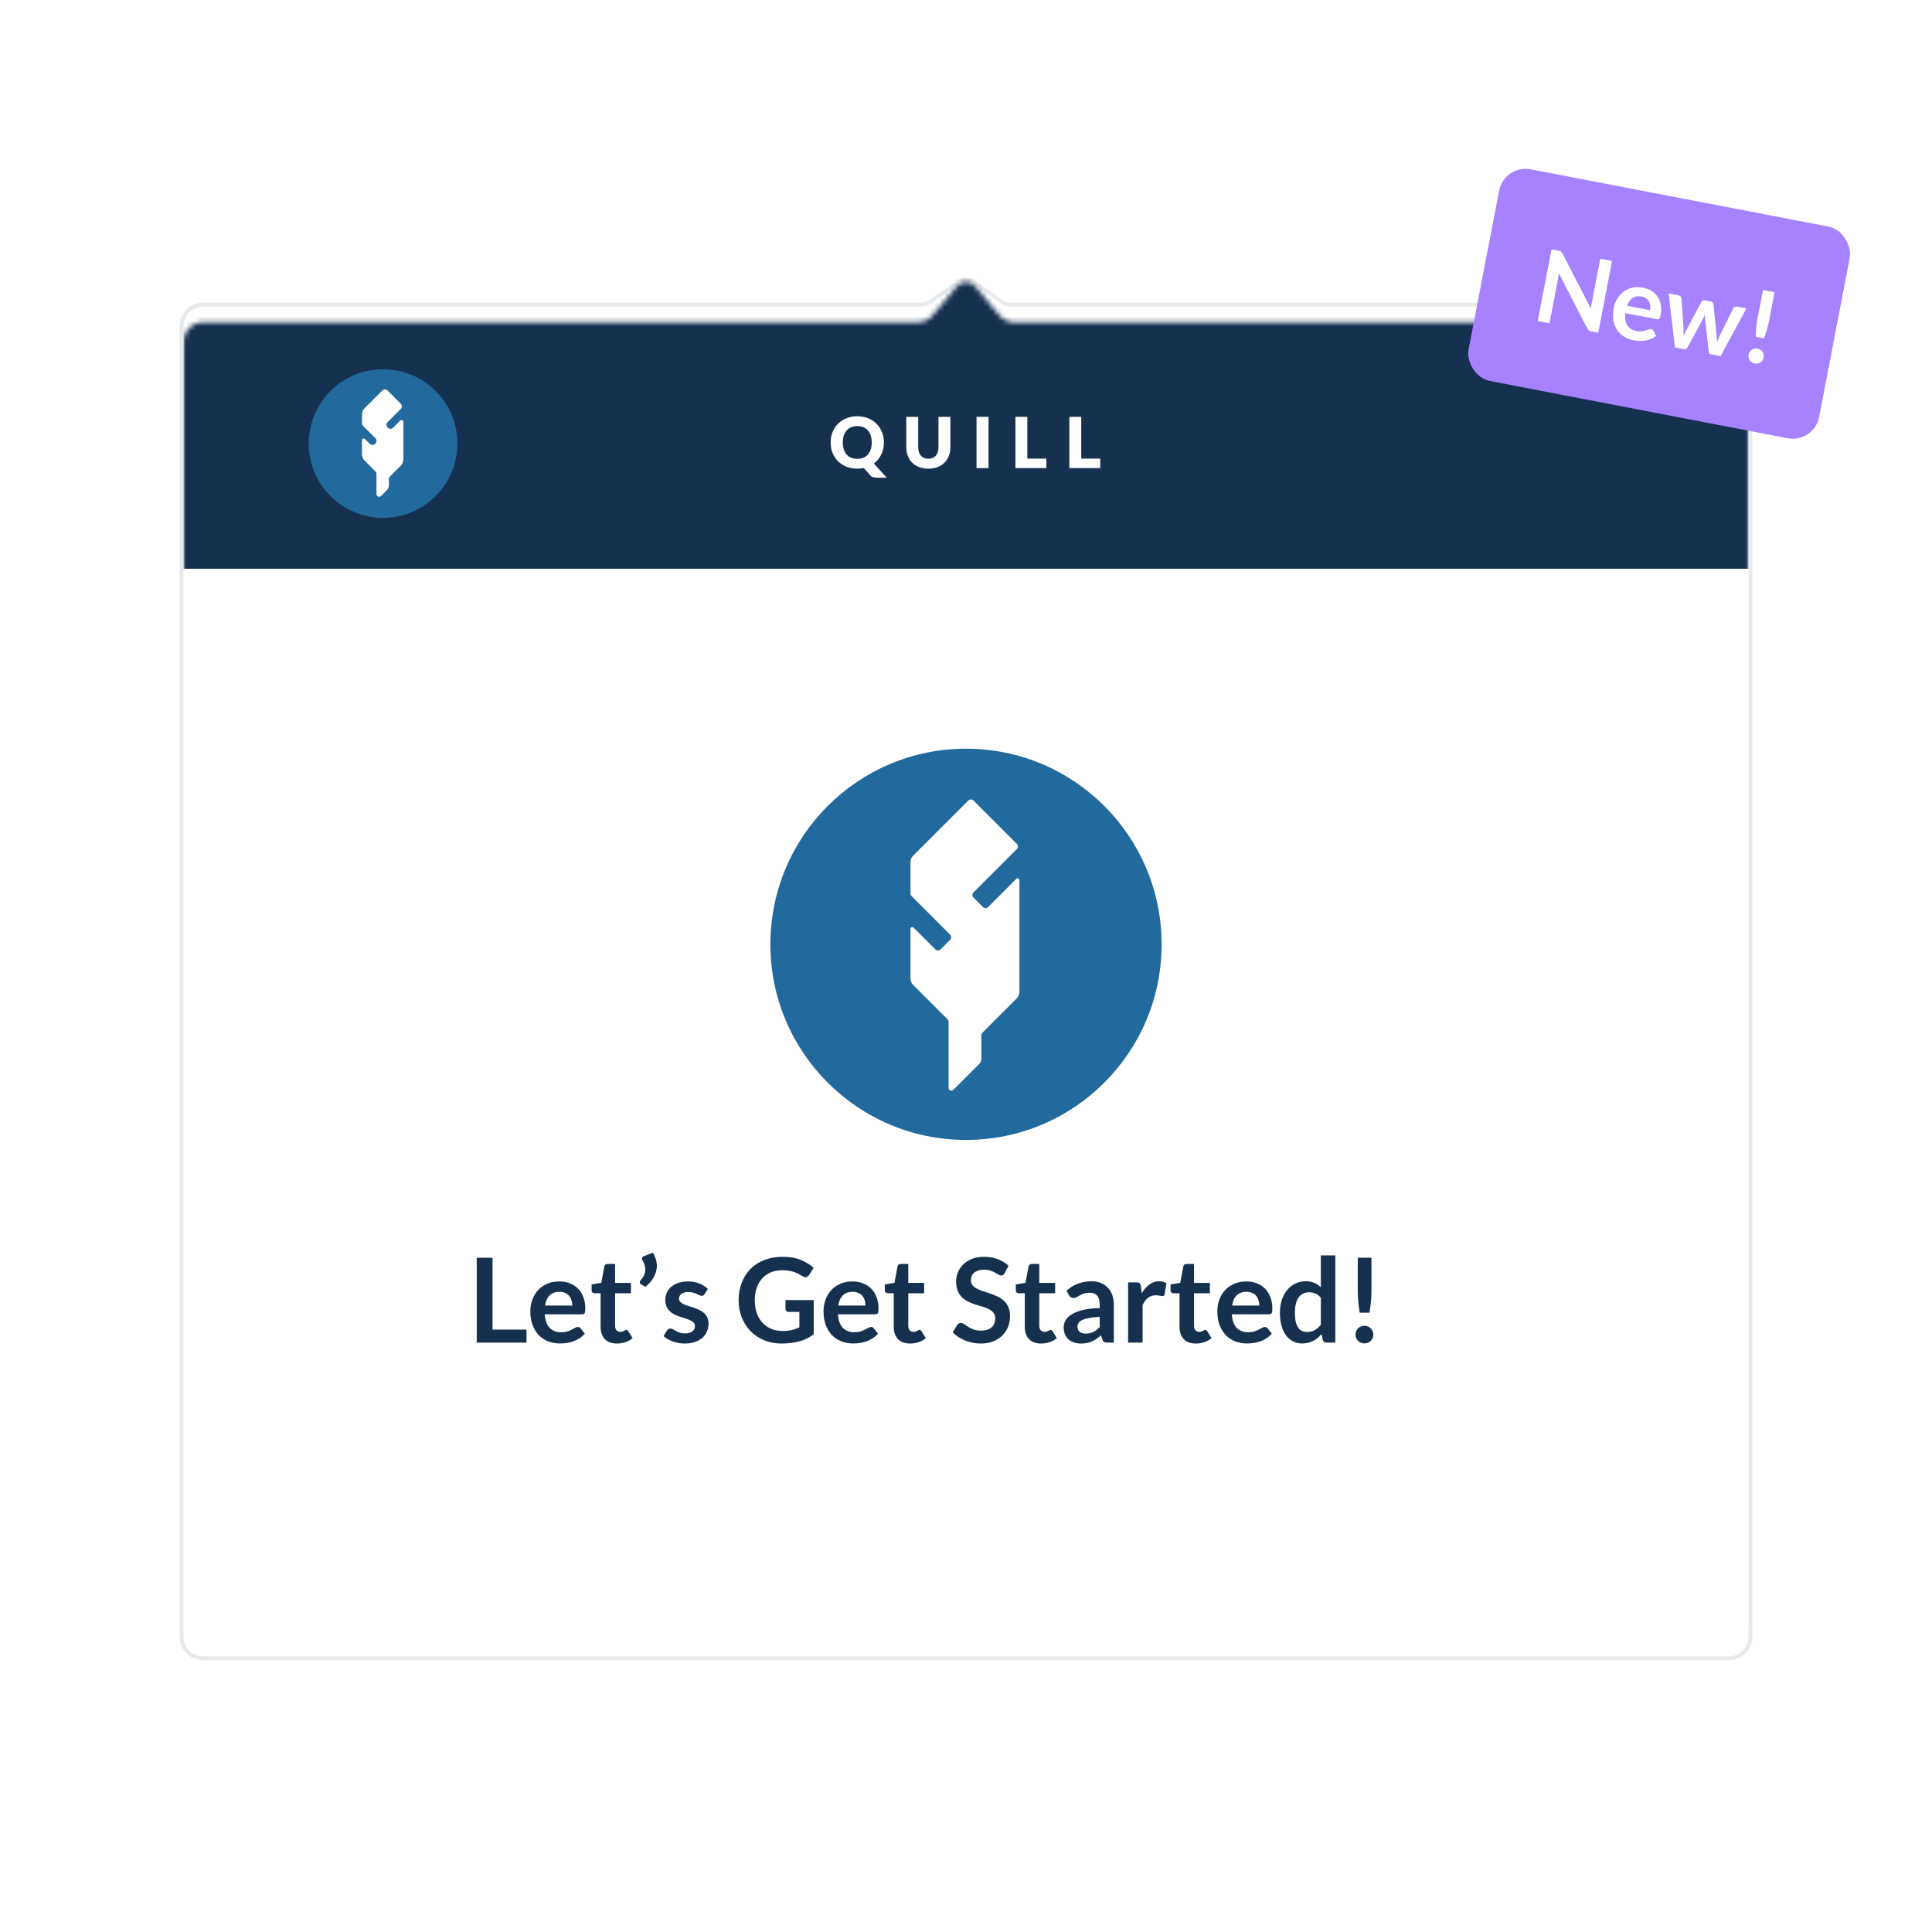<svg width="400" height="400" viewBox="0 0 400 400" fill="none" xmlns="http://www.w3.org/2000/svg">
<g filter="url(#filter0_d_15610_100533)">
<path d="M362.405 338.07V66.715C362.405 64.254 360.41 62.26 357.95 62.26H209.376C208.628 62.26 207.899 62.03 207.287 61.602L201.625 57.642C200.649 56.96 199.351 56.96 198.375 57.642L192.713 61.602C192.101 62.03 191.372 62.26 190.624 62.26H42.05C39.59 62.26 37.595 64.254 37.595 66.715V338.07C37.595 340.53 39.59 342.525 42.05 342.525H357.95C360.41 342.525 362.405 340.53 362.405 338.07Z" stroke="#E8EAED" stroke-width="0.81"/>
</g>
<mask id="mask0_15610_100533" style="mask-type:alpha" maskUnits="userSpaceOnUse" x="38" y="58" width="324" height="283">
<path d="M38 70.77C38 68.533 39.813 66.72 42.05 66.72H190.003C191.205 66.72 192.345 66.186 193.114 65.263L198.133 59.24C199.105 58.074 200.895 58.074 201.867 59.24L206.886 65.263C207.655 66.186 208.795 66.72 209.997 66.72H357.95C360.187 66.72 362 68.533 362 70.77V336.45C362 338.687 360.187 340.5 357.95 340.5H42.05C39.813 340.5 38 338.687 38 336.45V70.77Z" fill="#C4C4C4"/>
</mask>
<g mask="url(#mask0_15610_100533)">
<rect x="38" y="117.75" width="324" height="221.94" fill="white"/>
<rect x="38" y="57" width="324" height="60.75" fill="#163150"/>
<path d="M101.973 275.273H109.008V277.97H98.704V260.401H101.973V275.273ZM115.789 265.31C116.574 265.31 117.295 265.435 117.951 265.686C118.615 265.937 119.186 266.306 119.664 266.792C120.142 267.27 120.515 267.861 120.782 268.566C121.049 269.262 121.183 270.06 121.183 270.959C121.183 271.186 121.171 271.377 121.147 271.53C121.13 271.676 121.094 271.794 121.037 271.883C120.989 271.964 120.92 272.025 120.831 272.065C120.742 272.097 120.628 272.114 120.491 272.114H112.787C112.877 273.393 113.221 274.333 113.82 274.932C114.42 275.532 115.213 275.832 116.202 275.832C116.688 275.832 117.105 275.775 117.453 275.661C117.809 275.548 118.117 275.423 118.376 275.285C118.644 275.147 118.875 275.022 119.069 274.908C119.272 274.795 119.466 274.738 119.652 274.738C119.774 274.738 119.879 274.762 119.968 274.811C120.057 274.86 120.134 274.928 120.199 275.018L121.074 276.111C120.742 276.5 120.369 276.828 119.956 277.095C119.543 277.354 119.11 277.565 118.656 277.727C118.21 277.881 117.753 277.99 117.283 278.055C116.821 278.12 116.372 278.152 115.934 278.152C115.068 278.152 114.262 278.01 113.516 277.727C112.771 277.435 112.123 277.01 111.572 276.451C111.022 275.884 110.588 275.188 110.272 274.361C109.957 273.527 109.799 272.563 109.799 271.47C109.799 270.619 109.936 269.821 110.212 269.076C110.487 268.323 110.88 267.671 111.39 267.12C111.909 266.561 112.536 266.12 113.273 265.796C114.019 265.472 114.857 265.31 115.789 265.31ZM115.849 267.46C114.974 267.46 114.29 267.707 113.796 268.201C113.302 268.695 112.986 269.396 112.848 270.303H118.486C118.486 269.915 118.433 269.55 118.328 269.21C118.223 268.862 118.061 268.558 117.842 268.299C117.623 268.039 117.348 267.837 117.016 267.691C116.684 267.537 116.295 267.46 115.849 267.46ZM127.712 278.164C126.635 278.164 125.805 277.861 125.221 277.253C124.638 276.638 124.347 275.791 124.347 274.714V267.752H123.083C122.921 267.752 122.779 267.699 122.658 267.594C122.544 267.489 122.488 267.331 122.488 267.12V265.929L124.492 265.601L125.124 262.199C125.157 262.037 125.229 261.912 125.343 261.823C125.464 261.734 125.614 261.689 125.792 261.689H127.348V265.613H130.628V267.752H127.348V274.507C127.348 274.896 127.445 275.2 127.639 275.418C127.834 275.637 128.093 275.747 128.417 275.747C128.603 275.747 128.757 275.726 128.878 275.686C129.008 275.637 129.117 275.589 129.207 275.54C129.304 275.491 129.389 275.447 129.462 275.406C129.535 275.358 129.607 275.333 129.68 275.333C129.769 275.333 129.842 275.358 129.899 275.406C129.956 275.447 130.017 275.512 130.081 275.601L130.98 277.059C130.543 277.423 130.041 277.699 129.474 277.885C128.907 278.071 128.32 278.164 127.712 278.164ZM135.165 259.356C135.449 259.81 135.655 260.263 135.785 260.717C135.923 261.171 135.992 261.624 135.992 262.078C135.992 262.888 135.785 263.661 135.372 264.398C134.967 265.136 134.38 265.816 133.61 266.44L132.675 265.869C132.594 265.82 132.537 265.763 132.504 265.698C132.472 265.626 132.456 265.557 132.456 265.492C132.456 265.338 132.509 265.208 132.614 265.103C132.719 264.982 132.828 264.844 132.942 264.69C133.063 264.528 133.173 264.354 133.27 264.168C133.367 263.973 133.444 263.763 133.501 263.536C133.566 263.309 133.598 263.066 133.598 262.807C133.598 262.531 133.553 262.24 133.464 261.932C133.375 261.616 133.225 261.284 133.015 260.936C132.942 260.83 132.905 260.721 132.905 260.608C132.905 260.348 133.055 260.166 133.355 260.061L135.165 259.356ZM145.872 267.934C145.791 268.064 145.706 268.157 145.617 268.214C145.528 268.262 145.414 268.286 145.277 268.286C145.131 268.286 144.973 268.246 144.803 268.165C144.641 268.084 144.451 267.995 144.232 267.898C144.013 267.792 143.762 267.699 143.479 267.618C143.203 267.537 142.875 267.497 142.494 267.497C141.903 267.497 141.437 267.622 141.097 267.873C140.757 268.124 140.587 268.452 140.587 268.857C140.587 269.125 140.672 269.352 140.842 269.538C141.02 269.716 141.251 269.874 141.535 270.012C141.826 270.149 142.154 270.275 142.519 270.388C142.883 270.494 143.256 270.611 143.637 270.741C144.017 270.87 144.39 271.02 144.754 271.19C145.119 271.352 145.443 271.563 145.726 271.822C146.018 272.073 146.249 272.377 146.419 272.733C146.597 273.09 146.686 273.519 146.686 274.021C146.686 274.621 146.577 275.175 146.358 275.686C146.139 276.188 145.819 276.625 145.398 276.998C144.977 277.362 144.455 277.65 143.831 277.861C143.215 278.063 142.507 278.164 141.705 278.164C141.275 278.164 140.854 278.124 140.441 278.043C140.036 277.97 139.643 277.865 139.263 277.727C138.89 277.589 138.542 277.427 138.218 277.241C137.902 277.055 137.622 276.852 137.379 276.633L138.072 275.491C138.161 275.354 138.266 275.248 138.388 275.175C138.509 275.103 138.663 275.066 138.849 275.066C139.036 275.066 139.21 275.119 139.372 275.224C139.542 275.329 139.736 275.443 139.955 275.564C140.174 275.686 140.429 275.799 140.721 275.904C141.02 276.01 141.397 276.062 141.85 276.062C142.207 276.062 142.511 276.022 142.762 275.941C143.021 275.852 143.232 275.738 143.394 275.601C143.564 275.463 143.685 275.305 143.758 275.127C143.839 274.941 143.88 274.75 143.88 274.556C143.88 274.264 143.79 274.025 143.612 273.839C143.442 273.653 143.211 273.491 142.92 273.353C142.636 273.215 142.308 273.094 141.936 272.988C141.571 272.875 141.194 272.754 140.806 272.624C140.425 272.494 140.048 272.345 139.676 272.174C139.311 271.996 138.983 271.773 138.691 271.506C138.408 271.239 138.177 270.911 137.999 270.522C137.829 270.133 137.744 269.663 137.744 269.113C137.744 268.602 137.845 268.116 138.048 267.655C138.25 267.193 138.546 266.792 138.934 266.452C139.331 266.103 139.821 265.828 140.405 265.626C140.996 265.415 141.676 265.31 142.446 265.31C143.304 265.31 144.086 265.451 144.791 265.735C145.495 266.018 146.083 266.391 146.553 266.853L145.872 267.934ZM162.017 275.564C162.754 275.564 163.394 275.499 163.936 275.37C164.487 275.232 165.01 275.046 165.504 274.811V271.616H163.305C163.094 271.616 162.928 271.559 162.806 271.445C162.685 271.324 162.624 271.178 162.624 271.008V269.161H168.468V276.269C168.023 276.593 167.557 276.876 167.071 277.119C166.593 277.354 166.079 277.549 165.528 277.703C164.985 277.857 164.402 277.97 163.778 278.043C163.155 278.124 162.482 278.164 161.761 278.164C160.482 278.164 159.303 277.942 158.226 277.496C157.149 277.051 156.217 276.431 155.431 275.637C154.646 274.843 154.03 273.896 153.585 272.794C153.147 271.692 152.928 270.49 152.928 269.186C152.928 267.865 153.143 266.654 153.572 265.553C154.002 264.451 154.609 263.503 155.395 262.71C156.189 261.916 157.149 261.3 158.274 260.863C159.4 260.425 160.664 260.207 162.065 260.207C163.499 260.207 164.738 260.421 165.783 260.851C166.836 261.272 167.727 261.823 168.456 262.503L167.508 263.985C167.322 264.285 167.075 264.435 166.767 264.435C166.573 264.435 166.374 264.37 166.172 264.24C165.913 264.087 165.645 263.933 165.37 263.779C165.103 263.625 164.803 263.491 164.471 263.378C164.147 263.264 163.778 263.171 163.365 263.098C162.96 263.025 162.49 262.989 161.956 262.989C161.089 262.989 160.303 263.135 159.599 263.426C158.902 263.718 158.307 264.135 157.813 264.678C157.319 265.221 156.938 265.873 156.671 266.634C156.403 267.395 156.27 268.246 156.27 269.186C156.27 270.198 156.411 271.101 156.695 271.895C156.978 272.681 157.375 273.345 157.886 273.888C158.396 274.43 159.003 274.847 159.708 275.139C160.413 275.423 161.182 275.564 162.017 275.564ZM176.491 265.31C177.277 265.31 177.998 265.435 178.654 265.686C179.318 265.937 179.889 266.306 180.367 266.792C180.845 267.27 181.217 267.861 181.485 268.566C181.752 269.262 181.886 270.06 181.886 270.959C181.886 271.186 181.874 271.377 181.849 271.53C181.833 271.676 181.797 271.794 181.74 271.883C181.691 271.964 181.622 272.025 181.533 272.065C181.444 272.097 181.331 272.114 181.193 272.114H173.49C173.579 273.393 173.923 274.333 174.523 274.932C175.122 275.532 175.916 275.832 176.904 275.832C177.39 275.832 177.807 275.775 178.156 275.661C178.512 275.548 178.82 275.423 179.079 275.285C179.346 275.147 179.577 275.022 179.772 274.908C179.974 274.795 180.168 274.738 180.355 274.738C180.476 274.738 180.582 274.762 180.671 274.811C180.76 274.86 180.837 274.928 180.902 275.018L181.776 276.111C181.444 276.5 181.072 276.828 180.659 277.095C180.245 277.354 179.812 277.565 179.358 277.727C178.913 277.881 178.455 277.99 177.986 278.055C177.524 278.12 177.074 278.152 176.637 278.152C175.77 278.152 174.964 278.01 174.219 277.727C173.474 277.435 172.826 277.01 172.275 276.451C171.724 275.884 171.291 275.188 170.975 274.361C170.659 273.527 170.501 272.563 170.501 271.47C170.501 270.619 170.639 269.821 170.914 269.076C171.19 268.323 171.582 267.671 172.093 267.12C172.611 266.561 173.239 266.12 173.976 265.796C174.721 265.472 175.56 265.31 176.491 265.31ZM176.552 267.46C175.677 267.46 174.993 267.707 174.498 268.201C174.004 268.695 173.688 269.396 173.551 270.303H179.188C179.188 269.915 179.136 269.55 179.03 269.21C178.925 268.862 178.763 268.558 178.544 268.299C178.326 268.039 178.05 267.837 177.718 267.691C177.386 267.537 176.997 267.46 176.552 267.46ZM188.415 278.164C187.337 278.164 186.507 277.861 185.924 277.253C185.341 276.638 185.049 275.791 185.049 274.714V267.752H183.785C183.623 267.752 183.482 267.699 183.36 267.594C183.247 267.489 183.19 267.331 183.19 267.12V265.929L185.195 265.601L185.827 262.199C185.859 262.037 185.932 261.912 186.045 261.823C186.167 261.734 186.317 261.689 186.495 261.689H188.05V265.613H191.331V267.752H188.05V274.507C188.05 274.896 188.147 275.2 188.342 275.418C188.536 275.637 188.795 275.747 189.119 275.747C189.306 275.747 189.459 275.726 189.581 275.686C189.711 275.637 189.82 275.589 189.909 275.54C190.006 275.491 190.091 275.447 190.164 275.406C190.237 275.358 190.31 275.333 190.383 275.333C190.472 275.333 190.545 275.358 190.602 275.406C190.658 275.447 190.719 275.512 190.784 275.601L191.683 277.059C191.246 277.423 190.743 277.699 190.176 277.885C189.609 278.071 189.022 278.164 188.415 278.164ZM208.002 263.597C207.913 263.775 207.808 263.9 207.686 263.973C207.573 264.046 207.435 264.083 207.273 264.083C207.111 264.083 206.929 264.022 206.727 263.9C206.524 263.771 206.285 263.629 206.01 263.475C205.734 263.321 205.41 263.183 205.038 263.062C204.673 262.932 204.24 262.868 203.738 262.868C203.284 262.868 202.887 262.924 202.547 263.038C202.215 263.143 201.931 263.293 201.696 263.487C201.47 263.682 201.3 263.916 201.186 264.192C201.073 264.459 201.016 264.755 201.016 265.079C201.016 265.492 201.129 265.836 201.356 266.112C201.591 266.387 201.899 266.622 202.28 266.816C202.66 267.011 203.094 267.185 203.58 267.339C204.066 267.493 204.56 267.659 205.062 267.837C205.572 268.007 206.07 268.209 206.556 268.444C207.042 268.671 207.476 268.963 207.856 269.319C208.237 269.667 208.541 270.097 208.768 270.607C209.003 271.117 209.12 271.737 209.12 272.466C209.12 273.26 208.982 274.005 208.707 274.702C208.44 275.39 208.043 275.994 207.516 276.512C206.998 277.022 206.362 277.427 205.609 277.727C204.855 278.019 203.993 278.164 203.021 278.164C202.462 278.164 201.911 278.108 201.368 277.994C200.826 277.889 200.303 277.735 199.801 277.533C199.307 277.33 198.841 277.087 198.404 276.804C197.974 276.52 197.59 276.204 197.25 275.856L198.197 274.289C198.286 274.175 198.392 274.082 198.513 274.009C198.643 273.928 198.784 273.888 198.938 273.888C199.141 273.888 199.36 273.973 199.594 274.143C199.829 274.305 200.105 274.487 200.421 274.689C200.745 274.892 201.121 275.078 201.551 275.248C201.988 275.41 202.51 275.491 203.118 275.491C204.049 275.491 204.77 275.273 205.281 274.835C205.791 274.39 206.046 273.754 206.046 272.928C206.046 272.466 205.929 272.089 205.694 271.798C205.467 271.506 205.163 271.263 204.783 271.069C204.402 270.866 203.968 270.696 203.482 270.558C202.996 270.421 202.502 270.271 202 270.109C201.498 269.947 201.004 269.753 200.518 269.526C200.032 269.299 199.599 269.003 199.218 268.639C198.837 268.274 198.529 267.821 198.294 267.278C198.068 266.727 197.954 266.051 197.954 265.249C197.954 264.609 198.08 263.985 198.331 263.378C198.59 262.77 198.963 262.232 199.449 261.762C199.943 261.292 200.546 260.915 201.259 260.632C201.972 260.348 202.786 260.207 203.701 260.207C204.738 260.207 205.694 260.369 206.569 260.693C207.443 261.017 208.189 261.47 208.804 262.053L208.002 263.597ZM215.539 278.164C214.461 278.164 213.631 277.861 213.048 277.253C212.465 276.638 212.173 275.791 212.173 274.714V267.752H210.909C210.747 267.752 210.606 267.699 210.484 267.594C210.371 267.489 210.314 267.331 210.314 267.12V265.929L212.319 265.601L212.951 262.199C212.983 262.037 213.056 261.912 213.169 261.823C213.291 261.734 213.441 261.689 213.619 261.689H215.174V265.613H218.455V267.752H215.174V274.507C215.174 274.896 215.271 275.2 215.466 275.418C215.66 275.637 215.919 275.747 216.243 275.747C216.43 275.747 216.583 275.726 216.705 275.686C216.835 275.637 216.944 275.589 217.033 275.54C217.13 275.491 217.215 275.447 217.288 275.406C217.361 275.358 217.434 275.333 217.507 275.333C217.596 275.333 217.669 275.358 217.726 275.406C217.782 275.447 217.843 275.512 217.908 275.601L218.807 277.059C218.369 277.423 217.867 277.699 217.3 277.885C216.733 278.071 216.146 278.164 215.539 278.164ZM230.61 277.97H229.261C228.978 277.97 228.755 277.929 228.593 277.848C228.431 277.759 228.309 277.585 228.228 277.326L227.961 276.439C227.645 276.723 227.333 276.974 227.026 277.192C226.726 277.403 226.414 277.581 226.09 277.727C225.766 277.873 225.422 277.982 225.057 278.055C224.693 278.128 224.288 278.164 223.842 278.164C223.316 278.164 222.83 278.096 222.384 277.958C221.939 277.812 221.554 277.597 221.23 277.314C220.914 277.03 220.667 276.678 220.489 276.257C220.311 275.836 220.222 275.346 220.222 274.787C220.222 274.317 220.343 273.855 220.586 273.402C220.837 272.94 221.25 272.527 221.825 272.162C222.4 271.79 223.166 271.482 224.122 271.239C225.078 270.996 226.264 270.858 227.682 270.826V270.097C227.682 269.262 227.503 268.647 227.147 268.25C226.799 267.845 226.288 267.642 225.616 267.642C225.13 267.642 224.725 267.699 224.401 267.813C224.077 267.926 223.794 268.056 223.551 268.201C223.316 268.339 223.097 268.465 222.895 268.578C222.692 268.691 222.469 268.748 222.226 268.748C222.024 268.748 221.85 268.695 221.704 268.59C221.558 268.485 221.441 268.355 221.352 268.201L220.805 267.242C222.238 265.929 223.968 265.273 225.993 265.273C226.722 265.273 227.37 265.395 227.937 265.638C228.512 265.873 228.998 266.205 229.395 266.634C229.792 267.055 230.091 267.561 230.294 268.153C230.505 268.744 230.61 269.392 230.61 270.097V277.97ZM224.778 276.099C225.086 276.099 225.369 276.071 225.628 276.014C225.888 275.957 226.131 275.872 226.357 275.759C226.592 275.645 226.815 275.508 227.026 275.346C227.244 275.175 227.463 274.977 227.682 274.75V272.648C226.807 272.689 226.074 272.766 225.483 272.879C224.899 272.984 224.43 273.122 224.073 273.292C223.717 273.462 223.462 273.661 223.308 273.888C223.162 274.114 223.089 274.361 223.089 274.629C223.089 275.155 223.243 275.532 223.551 275.759C223.867 275.985 224.276 276.099 224.778 276.099ZM233.561 277.97V265.504H235.323C235.63 265.504 235.845 265.561 235.966 265.674C236.088 265.788 236.169 265.982 236.209 266.257L236.392 267.764C236.837 266.994 237.36 266.387 237.959 265.941C238.558 265.496 239.231 265.273 239.976 265.273C240.592 265.273 241.102 265.415 241.507 265.698L241.118 267.946C241.094 268.092 241.041 268.197 240.96 268.262C240.879 268.319 240.77 268.347 240.632 268.347C240.511 268.347 240.345 268.319 240.134 268.262C239.923 268.205 239.644 268.177 239.296 268.177C238.672 268.177 238.137 268.351 237.692 268.7C237.246 269.04 236.87 269.542 236.562 270.206V277.97H233.561ZM247.575 278.164C246.497 278.164 245.667 277.861 245.084 277.253C244.501 276.638 244.209 275.791 244.209 274.714V267.752H242.945C242.783 267.752 242.642 267.699 242.52 267.594C242.407 267.489 242.35 267.331 242.35 267.12V265.929L244.355 265.601L244.987 262.199C245.019 262.037 245.092 261.912 245.205 261.823C245.327 261.734 245.477 261.689 245.655 261.689H247.21V265.613H250.491V267.752H247.21V274.507C247.21 274.896 247.307 275.2 247.502 275.418C247.696 275.637 247.955 275.747 248.279 275.747C248.466 275.747 248.62 275.726 248.741 275.686C248.871 275.637 248.98 275.589 249.069 275.54C249.166 275.491 249.251 275.447 249.324 275.406C249.397 275.358 249.47 275.333 249.543 275.333C249.632 275.333 249.705 275.358 249.762 275.406C249.818 275.447 249.879 275.512 249.944 275.601L250.843 277.059C250.406 277.423 249.903 277.699 249.336 277.885C248.769 278.071 248.182 278.164 247.575 278.164ZM258.029 265.31C258.815 265.31 259.536 265.435 260.192 265.686C260.856 265.937 261.427 266.306 261.905 266.792C262.383 267.27 262.755 267.861 263.023 268.566C263.29 269.262 263.424 270.06 263.424 270.959C263.424 271.186 263.411 271.377 263.387 271.53C263.371 271.676 263.334 271.794 263.278 271.883C263.229 271.964 263.16 272.025 263.071 272.065C262.982 272.097 262.869 272.114 262.731 272.114H255.028C255.117 273.393 255.461 274.333 256.061 274.932C256.66 275.532 257.454 275.832 258.442 275.832C258.928 275.832 259.345 275.775 259.694 275.661C260.05 275.548 260.358 275.423 260.617 275.285C260.884 275.147 261.115 275.022 261.309 274.908C261.512 274.795 261.706 274.738 261.893 274.738C262.014 274.738 262.119 274.762 262.209 274.811C262.298 274.86 262.375 274.928 262.439 275.018L263.314 276.111C262.982 276.5 262.61 276.828 262.196 277.095C261.783 277.354 261.35 277.565 260.896 277.727C260.451 277.881 259.993 277.99 259.523 278.055C259.062 278.12 258.612 278.152 258.175 278.152C257.308 278.152 256.502 278.01 255.757 277.727C255.012 277.435 254.364 277.01 253.813 276.451C253.262 275.884 252.829 275.188 252.513 274.361C252.197 273.527 252.039 272.563 252.039 271.47C252.039 270.619 252.177 269.821 252.452 269.076C252.728 268.323 253.12 267.671 253.631 267.12C254.149 266.561 254.777 266.12 255.514 265.796C256.259 265.472 257.097 265.31 258.029 265.31ZM258.09 267.46C257.215 267.46 256.53 267.707 256.036 268.201C255.542 268.695 255.226 269.396 255.089 270.303H260.726C260.726 269.915 260.674 269.55 260.568 269.21C260.463 268.862 260.301 268.558 260.082 268.299C259.864 268.039 259.588 267.837 259.256 267.691C258.924 267.537 258.535 267.46 258.09 267.46ZM274.63 277.97C274.241 277.97 273.986 277.788 273.865 277.423L273.622 276.22C273.363 276.512 273.091 276.775 272.808 277.01C272.524 277.245 272.216 277.448 271.884 277.618C271.56 277.788 271.208 277.917 270.827 278.006C270.455 278.104 270.05 278.152 269.612 278.152C268.932 278.152 268.308 278.01 267.741 277.727C267.174 277.443 266.684 277.034 266.271 276.5C265.866 275.957 265.55 275.289 265.323 274.495C265.105 273.701 264.995 272.794 264.995 271.773C264.995 270.85 265.121 269.991 265.372 269.198C265.623 268.404 265.983 267.715 266.453 267.132C266.923 266.549 267.486 266.095 268.142 265.771C268.798 265.439 269.535 265.273 270.353 265.273C271.05 265.273 271.645 265.387 272.139 265.613C272.634 265.832 273.075 266.128 273.464 266.5V259.915H276.465V277.97H274.63ZM270.633 275.771C271.257 275.771 271.787 275.641 272.225 275.382C272.662 275.123 273.075 274.754 273.464 274.276V268.687C273.124 268.274 272.751 267.983 272.346 267.813C271.949 267.642 271.52 267.557 271.058 267.557C270.605 267.557 270.191 267.642 269.819 267.813C269.454 267.983 269.142 268.242 268.883 268.59C268.632 268.93 268.438 269.368 268.3 269.902C268.162 270.429 268.094 271.053 268.094 271.773C268.094 272.502 268.15 273.122 268.264 273.632C268.385 274.135 268.555 274.548 268.774 274.872C268.993 275.188 269.26 275.418 269.576 275.564C269.892 275.702 270.244 275.771 270.633 275.771ZM283.945 260.401V267.351C283.945 268.088 283.908 268.813 283.835 269.526C283.762 270.23 283.665 270.98 283.544 271.773H281.515C281.393 270.98 281.296 270.23 281.223 269.526C281.15 268.813 281.114 268.088 281.114 267.351V260.401H283.945ZM280.652 276.318C280.652 276.066 280.697 275.828 280.786 275.601C280.883 275.374 281.013 275.18 281.175 275.018C281.345 274.856 281.543 274.726 281.77 274.629C281.997 274.532 282.24 274.483 282.499 274.483C282.75 274.483 282.989 274.532 283.216 274.629C283.443 274.726 283.637 274.856 283.799 275.018C283.961 275.18 284.091 275.374 284.188 275.601C284.285 275.828 284.334 276.066 284.334 276.318C284.334 276.577 284.285 276.82 284.188 277.047C284.091 277.265 283.961 277.456 283.799 277.618C283.637 277.78 283.443 277.905 283.216 277.994C282.989 278.091 282.75 278.14 282.499 278.14C282.24 278.14 281.997 278.091 281.77 277.994C281.543 277.905 281.345 277.78 281.175 277.618C281.013 277.456 280.883 277.265 280.786 277.047C280.697 276.82 280.652 276.577 280.652 276.318Z" fill="#163150"/>
<circle cx="79.31" cy="91.83" r="15.39" fill="#22699D"/>
<path d="M77.729 90.734L75.161 88.167C75.019 88.025 74.939 87.833 74.939 87.632V85.85C74.939 85.349 75.139 84.868 75.493 84.513L79.161 80.846C79.456 80.55 79.935 80.55 80.23 80.846L82.978 83.593C83.273 83.889 83.273 84.368 82.978 84.663L80.23 87.411C79.935 87.706 79.935 88.185 80.23 88.48L80.313 88.562C80.608 88.858 81.087 88.858 81.382 88.562L82.867 87.078C83.106 86.839 83.513 87.008 83.513 87.345V95.087C83.513 95.588 83.314 96.069 82.959 96.424L80.741 98.641C80.6 98.783 80.52 98.976 80.52 99.176V100.442C80.52 100.843 80.361 101.228 80.077 101.511L78.907 102.681C78.55 103.038 77.939 102.785 77.939 102.28V98.122C77.939 97.922 77.859 97.729 77.718 97.588L75.493 95.363C75.139 95.009 74.939 94.528 74.939 94.026V91.182C74.939 90.845 75.347 90.677 75.585 90.915L76.567 91.897C76.862 92.192 77.341 92.192 77.636 91.897L77.729 91.804C78.024 91.509 78.024 91.03 77.729 90.734Z" fill="white"/>
<path d="M183.008 91.606C183.008 92.063 182.959 92.502 182.862 92.925C182.77 93.343 182.634 93.737 182.454 94.106C182.279 94.476 182.06 94.818 181.798 95.134C181.54 95.45 181.246 95.73 180.915 95.972L183.606 98.91H181.579C181.287 98.91 181.022 98.874 180.784 98.801C180.546 98.733 180.335 98.592 180.15 98.378L178.831 96.898C178.617 96.942 178.398 96.976 178.174 97C177.956 97.025 177.73 97.037 177.496 97.037C176.67 97.037 175.917 96.898 175.237 96.621C174.556 96.344 173.973 95.963 173.487 95.477C173.006 94.986 172.632 94.41 172.364 93.749C172.102 93.088 171.971 92.374 171.971 91.606C171.971 90.838 172.102 90.124 172.364 89.463C172.632 88.802 173.006 88.228 173.487 87.742C173.973 87.256 174.556 86.874 175.237 86.597C175.917 86.32 176.67 86.182 177.496 86.182C178.323 86.182 179.074 86.323 179.749 86.605C180.429 86.882 181.01 87.263 181.491 87.749C181.973 88.235 182.344 88.809 182.607 89.47C182.874 90.131 183.008 90.843 183.008 91.606ZM180.485 91.606C180.485 91.081 180.417 90.609 180.281 90.192C180.145 89.769 179.948 89.412 179.691 89.12C179.438 88.828 179.127 88.605 178.758 88.449C178.388 88.294 177.968 88.216 177.496 88.216C177.02 88.216 176.595 88.294 176.221 88.449C175.851 88.605 175.538 88.828 175.28 89.12C175.028 89.412 174.833 89.769 174.697 90.192C174.561 90.609 174.493 91.081 174.493 91.606C174.493 92.135 174.561 92.612 174.697 93.035C174.833 93.453 175.028 93.807 175.28 94.099C175.538 94.391 175.851 94.614 176.221 94.77C176.595 94.92 177.02 94.996 177.496 94.996C177.968 94.996 178.388 94.92 178.758 94.77C179.127 94.614 179.438 94.391 179.691 94.099C179.948 93.807 180.145 93.453 180.281 93.035C180.417 92.612 180.485 92.135 180.485 91.606ZM192.204 94.974C192.534 94.974 192.828 94.92 193.086 94.813C193.348 94.702 193.569 94.544 193.749 94.34C193.929 94.135 194.065 93.888 194.157 93.596C194.255 93.299 194.303 92.964 194.303 92.59V86.299H196.767V92.59C196.767 93.241 196.66 93.839 196.446 94.383C196.237 94.928 195.936 95.397 195.542 95.79C195.149 96.184 194.67 96.49 194.106 96.709C193.543 96.927 192.908 97.037 192.204 97.037C191.494 97.037 190.857 96.927 190.294 96.709C189.73 96.49 189.251 96.184 188.857 95.79C188.464 95.397 188.163 94.928 187.954 94.383C187.745 93.839 187.64 93.241 187.64 92.59V86.299H190.104V92.583C190.104 92.957 190.15 93.292 190.243 93.589C190.34 93.88 190.478 94.13 190.658 94.34C190.838 94.544 191.057 94.702 191.314 94.813C191.577 94.92 191.873 94.974 192.204 94.974ZM204.662 96.92H202.184V86.299H204.662V96.92ZM212.699 94.952H216.636V96.92H210.235V86.299H212.699V94.952ZM223.86 94.952H227.796V96.92H221.396V86.299H223.86V94.952Z" fill="white"/>
<circle cx="200" cy="195.51" r="40.5" fill="#22699D"/>
<path d="M196.711 193.506L188.72 185.515C188.578 185.373 188.499 185.18 188.499 184.98V178.502C188.499 178.001 188.698 177.52 189.052 177.165L200.48 165.738C200.775 165.442 201.254 165.442 201.55 165.738L210.525 174.713C210.821 175.009 210.821 175.487 210.525 175.783L201.55 184.758C201.254 185.054 201.254 185.533 201.55 185.828L203.511 187.79C203.807 188.085 204.286 188.085 204.581 187.79L210.415 181.956C210.653 181.718 211.06 181.887 211.06 182.224V205.365C211.06 205.866 210.861 206.347 210.506 206.702L203.405 213.802C203.264 213.944 203.184 214.137 203.184 214.337V219.201C203.184 219.602 203.025 219.987 202.741 220.271L197.361 225.651C197.003 226.008 196.392 225.755 196.392 225.25V211.564C196.392 211.363 196.313 211.171 196.171 211.029L189.052 203.91C188.698 203.556 188.499 203.075 188.499 202.573V192.322C188.499 191.985 188.906 191.816 189.144 192.055L193.653 196.564C193.948 196.859 194.427 196.859 194.722 196.564L196.711 194.575C197.006 194.28 197.006 193.801 196.711 193.506Z" fill="white"/>
</g>
<rect x="311.427" y="34" width="73.916" height="44.629" rx="5.579" transform="rotate(10.885 311.427 34)" fill="#A682FF"/>
<path d="M322.673 51.899C322.796 51.923 322.897 51.95 322.977 51.979C323.058 52.002 323.126 52.036 323.181 52.082C323.244 52.123 323.301 52.18 323.35 52.253C323.401 52.32 323.455 52.408 323.512 52.519L329.399 63.951C329.417 63.706 329.441 63.469 329.471 63.24C329.509 63.006 329.547 62.79 329.585 62.591L331.322 53.562L333.756 54.031L330.9 68.883L329.472 68.609C329.253 68.567 329.078 68.498 328.947 68.401C328.817 68.305 328.7 68.155 328.597 67.951L322.734 56.566C322.713 56.789 322.684 57.011 322.649 57.231C322.622 57.446 322.591 57.642 322.557 57.821L320.803 66.942L318.368 66.474L321.224 51.621L322.673 51.899ZM340.166 59.566C340.83 59.694 341.419 59.917 341.933 60.236C342.454 60.557 342.877 60.961 343.202 61.45C343.528 61.931 343.747 62.492 343.858 63.131C343.971 63.763 343.954 64.46 343.808 65.22C343.771 65.411 343.73 65.57 343.684 65.697C343.647 65.817 343.597 65.91 343.535 65.977C343.48 66.037 343.412 66.077 343.33 66.097C343.25 66.11 343.151 66.105 343.035 66.083L336.523 64.831C336.39 65.927 336.528 66.777 336.938 67.382C337.347 67.986 337.969 68.368 338.805 68.529C339.215 68.608 339.577 68.628 339.89 68.588C340.21 68.55 340.491 68.494 340.732 68.42C340.98 68.347 341.196 68.278 341.379 68.214C341.568 68.151 341.742 68.135 341.9 68.165C342.002 68.185 342.087 68.223 342.155 68.278C342.222 68.334 342.276 68.404 342.316 68.49L342.878 69.557C342.534 69.832 342.166 70.049 341.773 70.207C341.382 70.359 340.981 70.467 340.571 70.53C340.17 70.588 339.765 70.606 339.357 70.584C338.956 70.564 338.571 70.518 338.201 70.447C337.469 70.306 336.81 70.055 336.226 69.695C335.644 69.327 335.165 68.862 334.79 68.3C334.417 67.731 334.164 67.072 334.031 66.322C333.9 65.565 333.923 64.725 334.1 63.8C334.239 63.081 334.485 62.429 334.839 61.844C335.194 61.252 335.632 60.764 336.153 60.382C336.682 59.994 337.285 59.722 337.961 59.568C338.643 59.416 339.378 59.415 340.166 59.566ZM339.868 61.394C339.128 61.252 338.509 61.35 338.011 61.687C337.513 62.024 337.132 62.565 336.868 63.31L341.634 64.227C341.698 63.898 341.712 63.581 341.679 63.276C341.646 62.965 341.559 62.682 341.416 62.427C341.273 62.172 341.073 61.956 340.816 61.779C340.56 61.595 340.244 61.467 339.868 61.394ZM345.469 60.757L347.482 61.144C347.674 61.181 347.826 61.256 347.939 61.37C348.052 61.484 348.113 61.613 348.121 61.756L348.548 67.676C348.571 67.999 348.578 68.313 348.57 68.617C348.568 68.922 348.562 69.226 348.554 69.53C348.686 69.25 348.821 68.971 348.96 68.692C349.106 68.415 349.256 68.131 349.411 67.841L352.244 62.528C352.311 62.399 352.415 62.302 352.555 62.236C352.696 62.171 352.848 62.154 353.012 62.186L354.132 62.401C354.317 62.437 354.462 62.511 354.569 62.623C354.675 62.736 354.735 62.865 354.75 63.01L355.369 69.094C355.402 69.405 355.425 69.708 355.44 70.002C355.462 70.29 355.481 70.582 355.495 70.876C355.6 70.59 355.708 70.306 355.819 70.022C355.938 69.739 356.072 69.449 356.221 69.151L358.865 63.822C358.925 63.692 359.029 63.595 359.177 63.531C359.324 63.467 359.483 63.451 359.654 63.484L361.575 63.853L356.21 73.75L354.166 73.357C353.947 73.315 353.818 73.134 353.78 72.814L353.052 66.358C353.028 66.147 353.008 65.938 352.991 65.729C352.983 65.514 352.981 65.304 352.985 65.099C352.904 65.296 352.82 65.493 352.733 65.689C352.647 65.879 352.553 66.07 352.452 66.264L349.364 71.965C349.21 72.248 348.996 72.363 348.722 72.311L346.781 71.937L345.469 60.757ZM367.407 60.501L366.277 66.377C366.158 67 366.009 67.607 365.831 68.198C365.655 68.782 365.451 69.399 365.219 70.05L363.504 69.721C363.53 69.03 363.57 68.381 363.623 67.773C363.677 67.159 363.764 66.54 363.884 65.917L365.014 60.041L367.407 60.501ZM362.036 73.422C362.077 73.21 362.153 73.015 362.266 72.838C362.385 72.662 362.526 72.519 362.689 72.408C362.859 72.299 363.048 72.221 363.256 72.176C363.463 72.131 363.677 72.129 363.896 72.171C364.108 72.212 364.302 72.292 364.478 72.411C364.654 72.53 364.797 72.671 364.908 72.835C365.018 72.998 365.096 73.183 365.142 73.391C365.187 73.598 365.189 73.808 365.148 74.02C365.106 74.24 365.026 74.437 364.907 74.613C364.789 74.782 364.648 74.922 364.485 75.033C364.322 75.143 364.137 75.218 363.931 75.256C363.723 75.302 363.513 75.304 363.301 75.263C363.082 75.221 362.884 75.14 362.709 75.021C362.531 74.909 362.384 74.771 362.266 74.606C362.156 74.443 362.077 74.261 362.031 74.06C361.992 73.854 361.994 73.641 362.036 73.422Z" fill="white"/>
<defs>
<filter id="filter0_d_15610_100533" x="25.04" y="45.385" width="349.92" height="310.505" filterUnits="userSpaceOnUse" color-interpolation-filters="sRGB">
<feFlood flood-opacity="0" result="BackgroundImageFix"/>
<feColorMatrix in="SourceAlpha" type="matrix" values="0 0 0 0 0 0 0 0 0 0 0 0 0 0 0 0 0 0 127 0" result="hardAlpha"/>
<feOffset dy="0.81"/>
<feGaussianBlur stdDeviation="6.075"/>
<feColorMatrix type="matrix" values="0 0 0 0 0 0 0 0 0 0 0 0 0 0 0 0 0 0 0.65 0"/>
<feBlend mode="normal" in2="BackgroundImageFix" result="effect1_dropShadow_15610_100533"/>
<feBlend mode="normal" in="SourceGraphic" in2="effect1_dropShadow_15610_100533" result="shape"/>
</filter>
</defs>
</svg>
